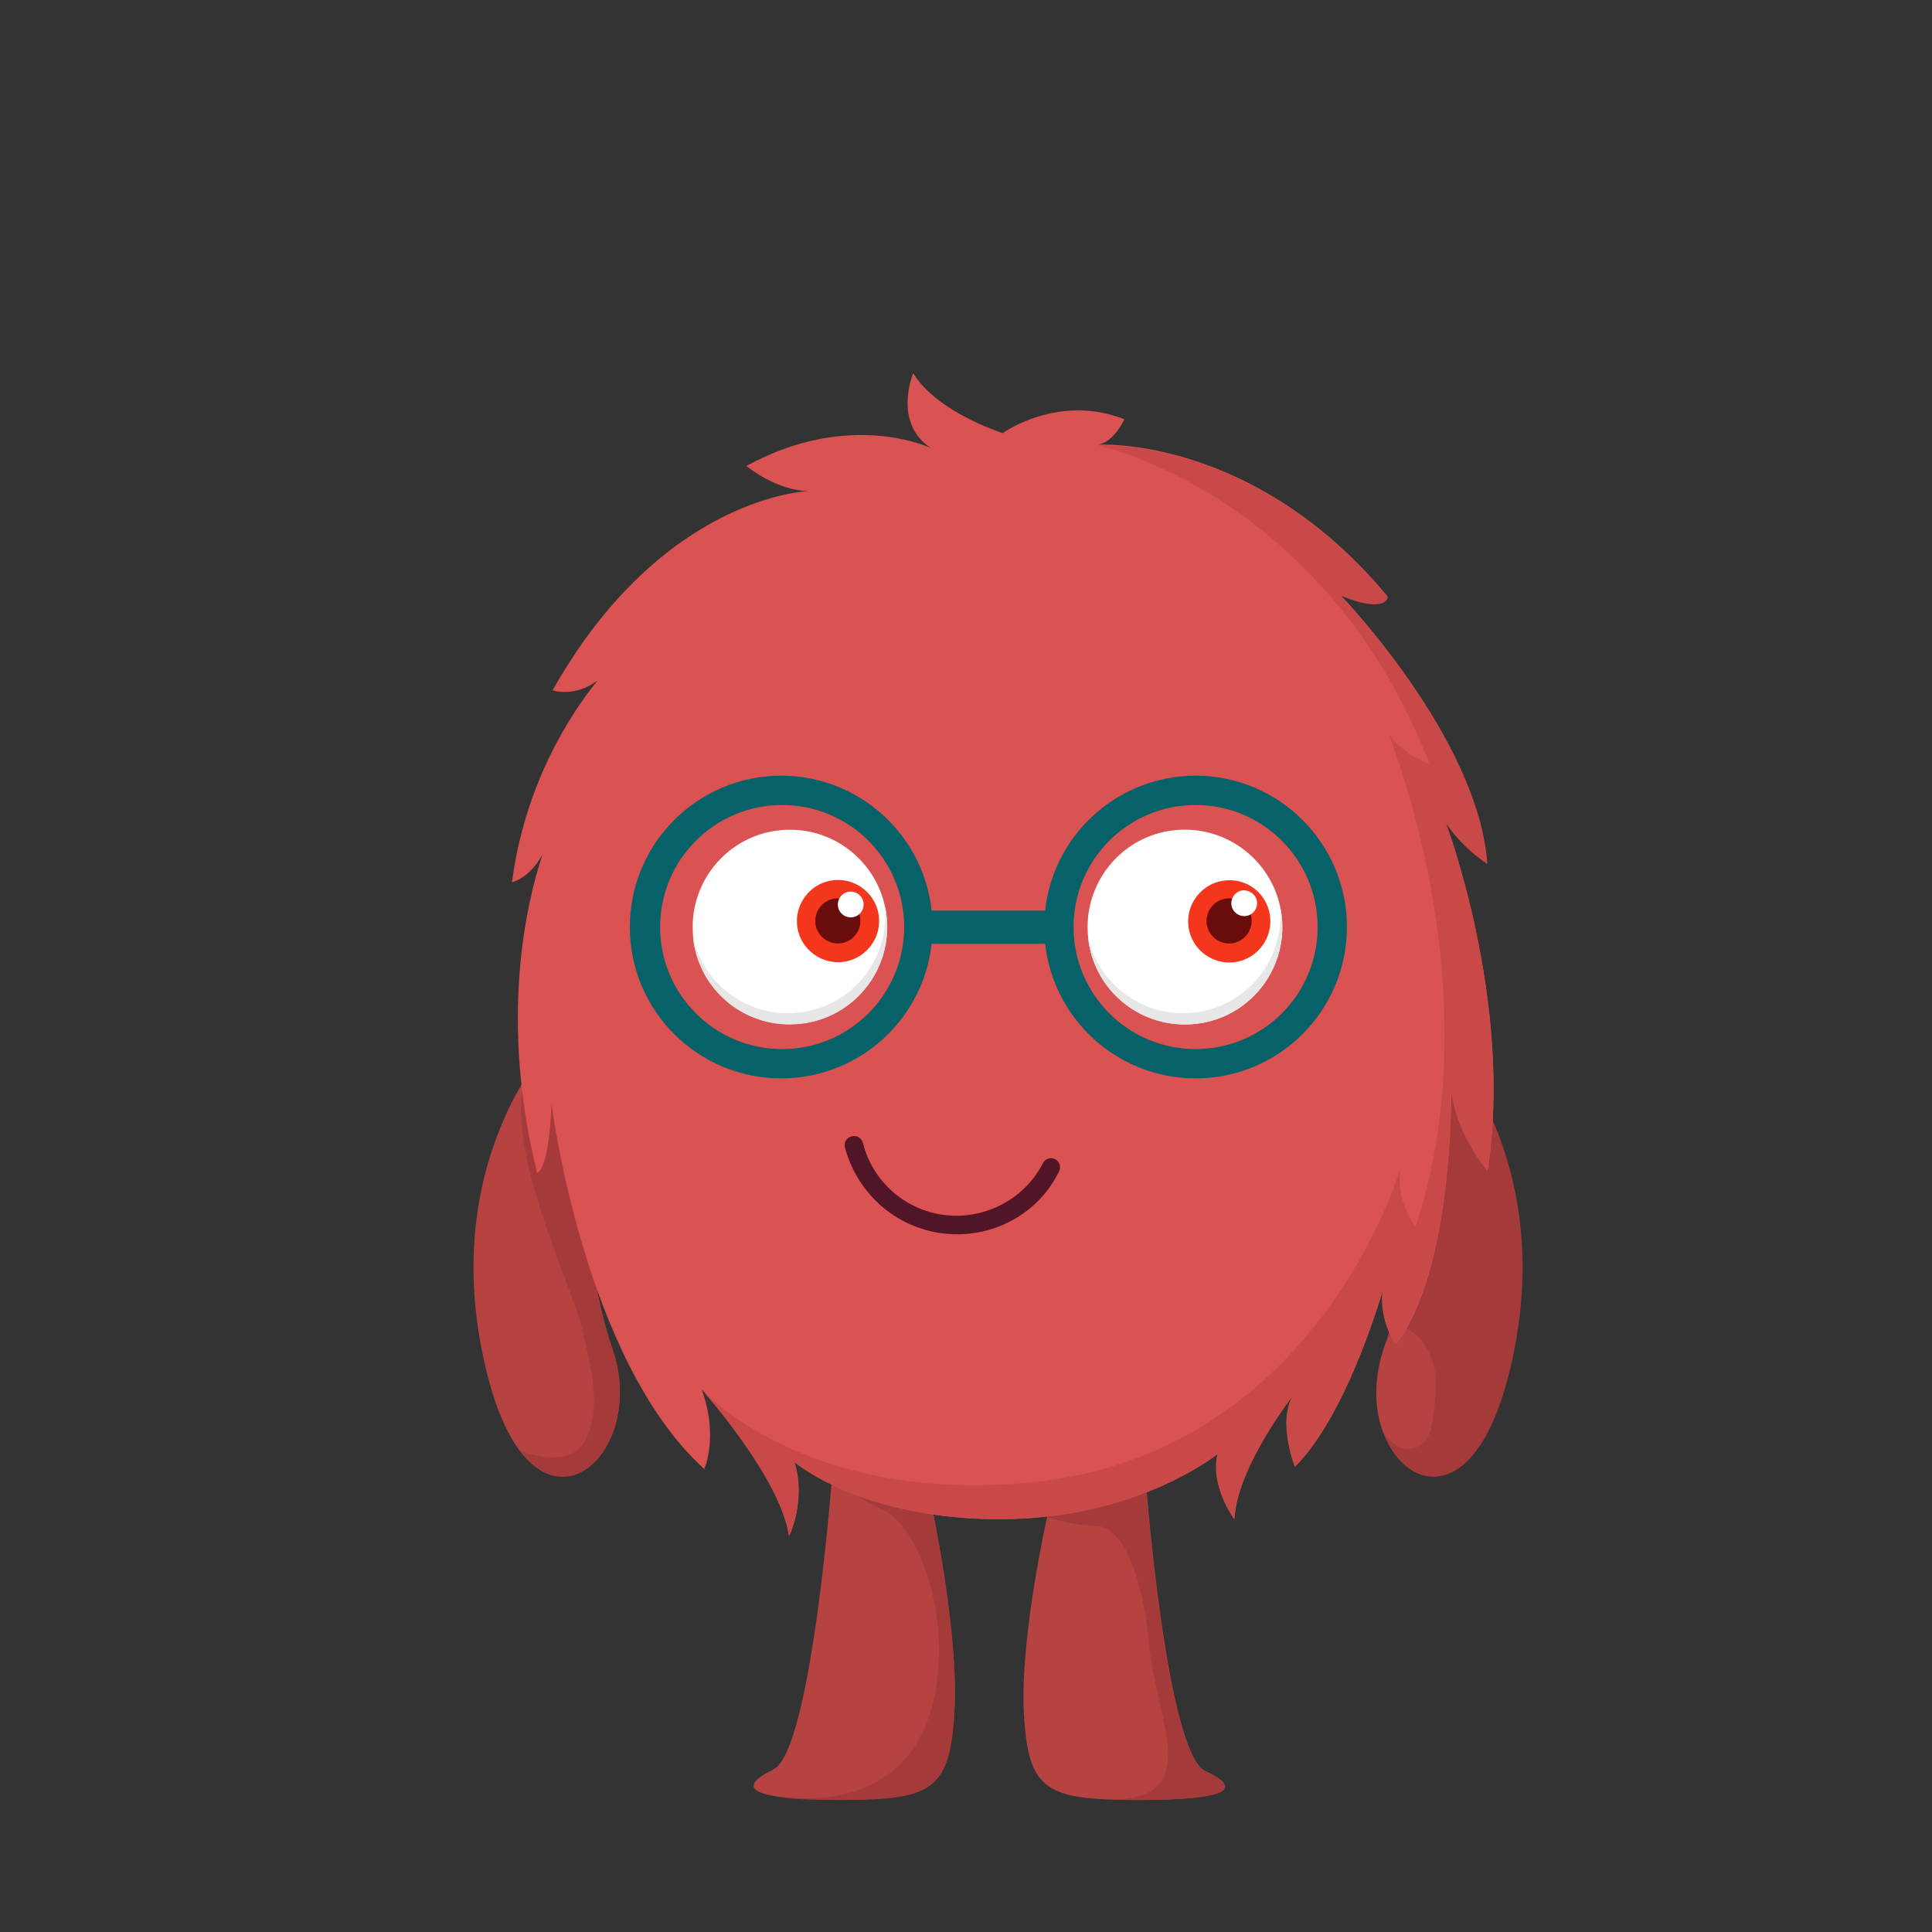 <?xml version="1.0" encoding="utf-8"?>
<!-- Generator: Adobe Illustrator 22.0.0, SVG Export Plug-In . SVG Version: 6.00 Build 0)  -->
<svg version="1.1" id="Layer_1" xmlns="http://www.w3.org/2000/svg" xmlns:xlink="http://www.w3.org/1999/xlink" x="0px" y="0px"
	 viewBox="0 0 600 600" style="enable-background:new 0 0 600 600;" xml:space="preserve">
<rect x="0" y="0" width="600" height="600" fill="#333333" stroke="none"/>
<style type="text/css">
	.st0{fill:#B74242;}
	.st1{fill:#A53A3A;}
	.st2{fill:#DB5252;}
	.st3{fill:#C94949;}
	.st4{fill:#076168;}
	.st5{fill:#FFFFFF;}
	.st6{fill:#E7E7E7;}
	.st7{fill:#F4361C;}
	.st8{fill:#680C0C;}
	.st9{fill:#501627;}
</style>
<path class="st0" d="M182.8,340.1l-13.1-14.3c0,0-34.7,37.7-18.2,101.7c14.5,56.5,50.4,25.2,38.7-8.5
	C178.5,385.2,182.8,340.1,182.8,340.1z"/>
<path class="st1" d="M190.2,418.9c-11.7-33.7-7.4-78.9-7.4-78.9l-19.8-5c-6.5,21.7,14.8,64.8,17.6,77s6.3,24.7,1.4,34.9
	c-4.9,10.2-20.6,3.6-20.6,3.6C177.8,472.1,199.7,446.3,190.2,418.9z"/>
<path class="st1" d="M437.1,340.1l13.1-14.3c0,0,34.7,37.7,18.2,101.7c-14.5,56.5-50.4,25.2-38.7-8.5
	C441.4,385.2,437.1,340.1,437.1,340.1z"/>
<path class="st0" d="M429.7,418.9c-2.6,8.5-2.9,16.7-0.9,23.5c2.7,9.2,14.2,10.9,15.9,0c0.7-4.1,2.2-13.6,0.2-19.6
	C441.5,412.8,433.1,407.8,429.7,418.9z"/>
<path class="st0" d="M258.4,458.6c0,0-6.4,85.1-18.2,90.9c-11.8,5.8-7.6,9.4,20.8,9.4c28.5,0,34-2.9,35.4-27.6s-7.2-64.2-7.2-64.2
	L258.4,458.6z"/>
<path class="st0" d="M374.3,550c-11.8-5.6-18.2-87-18.2-87l-30.9,8.1c0,0-8.6,37.9-7.2,61.5s6.9,26.4,35.4,26.4
	S386.1,555.5,374.3,550z"/>
<path class="st1" d="M290.5,525.3c-4.5,25.1-22.6,35.9-49.7,32.7c4.4,0.7,11,1,20.2,1c28.5,0,34-2.9,35.4-27.6s-7.2-64.2-7.2-64.2
	l-30.9-8.5c0,0,5,5.1,15.8,10.1C285,473.8,295,500.2,290.5,525.3z"/>
<path class="st1" d="M356.9,511c2.1,23.4,18.1,49-13.9,47.8l0,0c3.1,0.2,6.5,0.2,10.4,0.2c28.5,0,32.7-3.5,20.8-9
	c-11.8-5.6-18.2-87-18.2-87l-30.9,8.1c0,0,8.5,2.8,15.6,2.8S354.8,487.6,356.9,511z"/>
<path class="st2" d="M448.9,255.3c5.2,8,12.9,12.8,12.9,12.8c-2.8-39-45.5-83.3-45.5-83.3c14.3,5.8,14.6,0.4,14.6,0.4
	c-41.7-50.2-90.1-47.1-90.1-47.1c5-0.5,8.4-7.9,8.4-7.9c-20.6-8.1-37.8,4.3-37.8,4.3s-20.4-6.4-27.8-18.6c0,0-6.5,15.5,5.6,23.3
	c0,0-25-12.2-57.4,5.5c0,0,9.3,7.8,19.5,7.8c0,0-45.4,1.1-79.7,61.9c0,0,7,2.3,14-3.1c-8.2,10.1-22.6,31.9-26.6,62.7
	c0,0,5.5-1.2,9.5-8.7c-4.9,14.8-13.6,50.8-1.7,99c0,0,3.6-0.4,4.5-21.4c0,0,9.9,79.3,47.4,113.3c0,0,4.6-9.9-0.8-24.8
	c0,0,24.5,27.3,27.2,45.6c0,0,5.4-11.1,1.6-23c0,0,20.6,17.8,63.7,17.8s67.8-20.3,67.8-20.3c-2.4,10.1,5.2,20.3,5.2,20.3
	c0.7-16.8,19.6-40.3,19.6-40.3c-7.2,7.8-0.8,24-0.8,24c13.5-13.7,22.9-40.6,27.2-54.5c-0.9,9.7,4.1,16.5,4.1,16.5
	c18.1-23.3,17.2-79.7,17.2-79.7c1.2,14,11.3,25.8,11.3,25.8C470.1,311.3,448.9,255.3,448.9,255.3z"/>
<path class="st3" d="M217.8,431.4c0,0,24.5,27.3,27.2,45.6c0,0,5.4-11.1,1.6-23c0,0,20.6,17.8,63.7,17.8s67.8-20.3,67.8-20.3
	c-2.4,10.1,5.2,20.3,5.2,20.3c0.7-16.8,19.6-40.3,19.6-40.3c-7.2,7.8-0.8,24-0.8,24c13.5-13.7,22.9-40.6,27.2-54.5
	c-0.9,9.7,4.1,16.5,4.1,16.5c18.1-23.3,17.2-79.7,17.2-79.7c1.2,14,11.3,25.8,11.3,25.8c8.3-52.3-12.9-108.1-12.9-108.1
	c5.2,8,12.9,12.8,12.9,12.8c-2.8-39-45.5-83.3-45.5-83.3c14.3,5.8,14.6,0.4,14.6,0.4c-41.7-50.2-90.1-47.1-90.1-47.1
	s70.5,14.9,103.1,99c0,0-8.9-3.2-13-9.8c0,0,33.1,79.5,8.6,153.5c0,0-6-7.5-4.8-17.8c0,0-25.6,88-113.9,97.1
	C249.7,467.5,217.8,431.4,217.8,431.4z"/>
<circle class="st4" cx="242.6" cy="287.9" r="47"/>
<circle class="st2" cx="242.9" cy="287.9" r="37.9"/>
<circle class="st4" cx="371.3" cy="287.9" r="47"/>
<circle class="st2" cx="371.3" cy="287.9" r="37.9"/>
<rect x="285.4" y="282.8" class="st4" width="45.2" height="10.3"/>
<g>
	
		<ellipse transform="matrix(0.707 -0.707 0.707 0.707 -131.734 257.822)" class="st5" cx="245.4" cy="287.9" rx="30.2" ry="30.2"/>
	<path class="st6" d="M275.5,286.2c-0.1-1.7-0.3-3.3-0.7-4.9c0.1,0.4,0.1,0.9,0.1,1.4c0.9,16.7-11.8,31-28.5,31.9
		c-15,0.9-28-9.4-31.2-23.5c1.6,16,15.6,28,31.8,27C263.7,317.2,276.4,302.9,275.5,286.2z"/>
	<path class="st7" d="M273,285.3c0.4,7-5,13.1-12,13.5c-7,0.4-13.1-5-13.5-12c-0.4-7,5-13.1,12-13.5
		C266.6,272.9,272.6,278.3,273,285.3z"/>
	<path class="st8" d="M267.2,285.6c0.2,3.9-2.8,7.2-6.6,7.4c-3.9,0.2-7.2-2.8-7.4-6.6c-0.2-3.9,2.8-7.2,6.6-7.4
		C263.7,278.8,267,281.8,267.2,285.6z"/>
	<path class="st5" d="M268.2,280.7c0.1,2.2-1.6,4.1-3.8,4.2c-2.2,0.1-4.1-1.6-4.2-3.8c-0.1-2.2,1.6-4.1,3.8-4.2
		C266.2,276.8,268.1,278.5,268.2,280.7z"/>
	<path class="st5" d="M398.2,286.2c0.9,16.7-11.8,31-28.5,31.9c-16.7,0.9-31-11.8-31.9-28.5c-0.9-16.7,11.8-31,28.5-31.9
		C382.9,256.8,397.2,269.5,398.2,286.2z"/>
	<path class="st6" d="M398.2,286.2c-0.1-1.7-0.3-3.3-0.7-4.9c0.1,0.4,0.1,0.9,0.1,1.4c0.9,16.7-11.8,31-28.5,31.9
		c-15,0.9-28-9.4-31.2-23.5c1.6,16,15.6,28,31.8,27C386.4,317.2,399.1,302.9,398.2,286.2z"/>
	<path class="st7" d="M394.5,285.4c0.4,7-5,13.1-12,13.5c-7,0.4-13.1-5-13.5-12s5-13.1,12-13.5C388.1,272.9,394.1,278.3,394.5,285.4
		z"/>
	<path class="st8" d="M388.7,285.6c0.2,3.9-2.8,7.2-6.6,7.4c-3.9,0.2-7.2-2.8-7.4-6.6c-0.2-3.9,2.8-7.2,6.6-7.4
		C385.2,278.8,388.5,281.8,388.7,285.6z"/>
	<path class="st5" d="M390.4,280.3c0.1,2.2-1.6,4.1-3.8,4.2c-2.2,0.1-4.1-1.6-4.2-3.8c-0.1-2.2,1.6-4.1,3.8-4.2
		C388.4,276.5,390.3,278.1,390.4,280.3z"/>
</g>
<path class="st9" d="M280.9,379.4c-9.2-4.7-15.8-13.1-18.5-23c-0.4-1.6,0.5-3.1,2.1-3.5c1.6-0.4,3.1,0.5,3.5,2.1
	c2.1,8.4,7.8,15.4,15.4,19.3c14.7,7.5,33,1.6,40.5-13.1c0.7-1.4,2.5-1.9,3.8-1.2c1.4,0.7,1.9,2.5,1.2,3.8
	C320.3,381.4,298.6,388.4,280.9,379.4z"/>
</svg>
